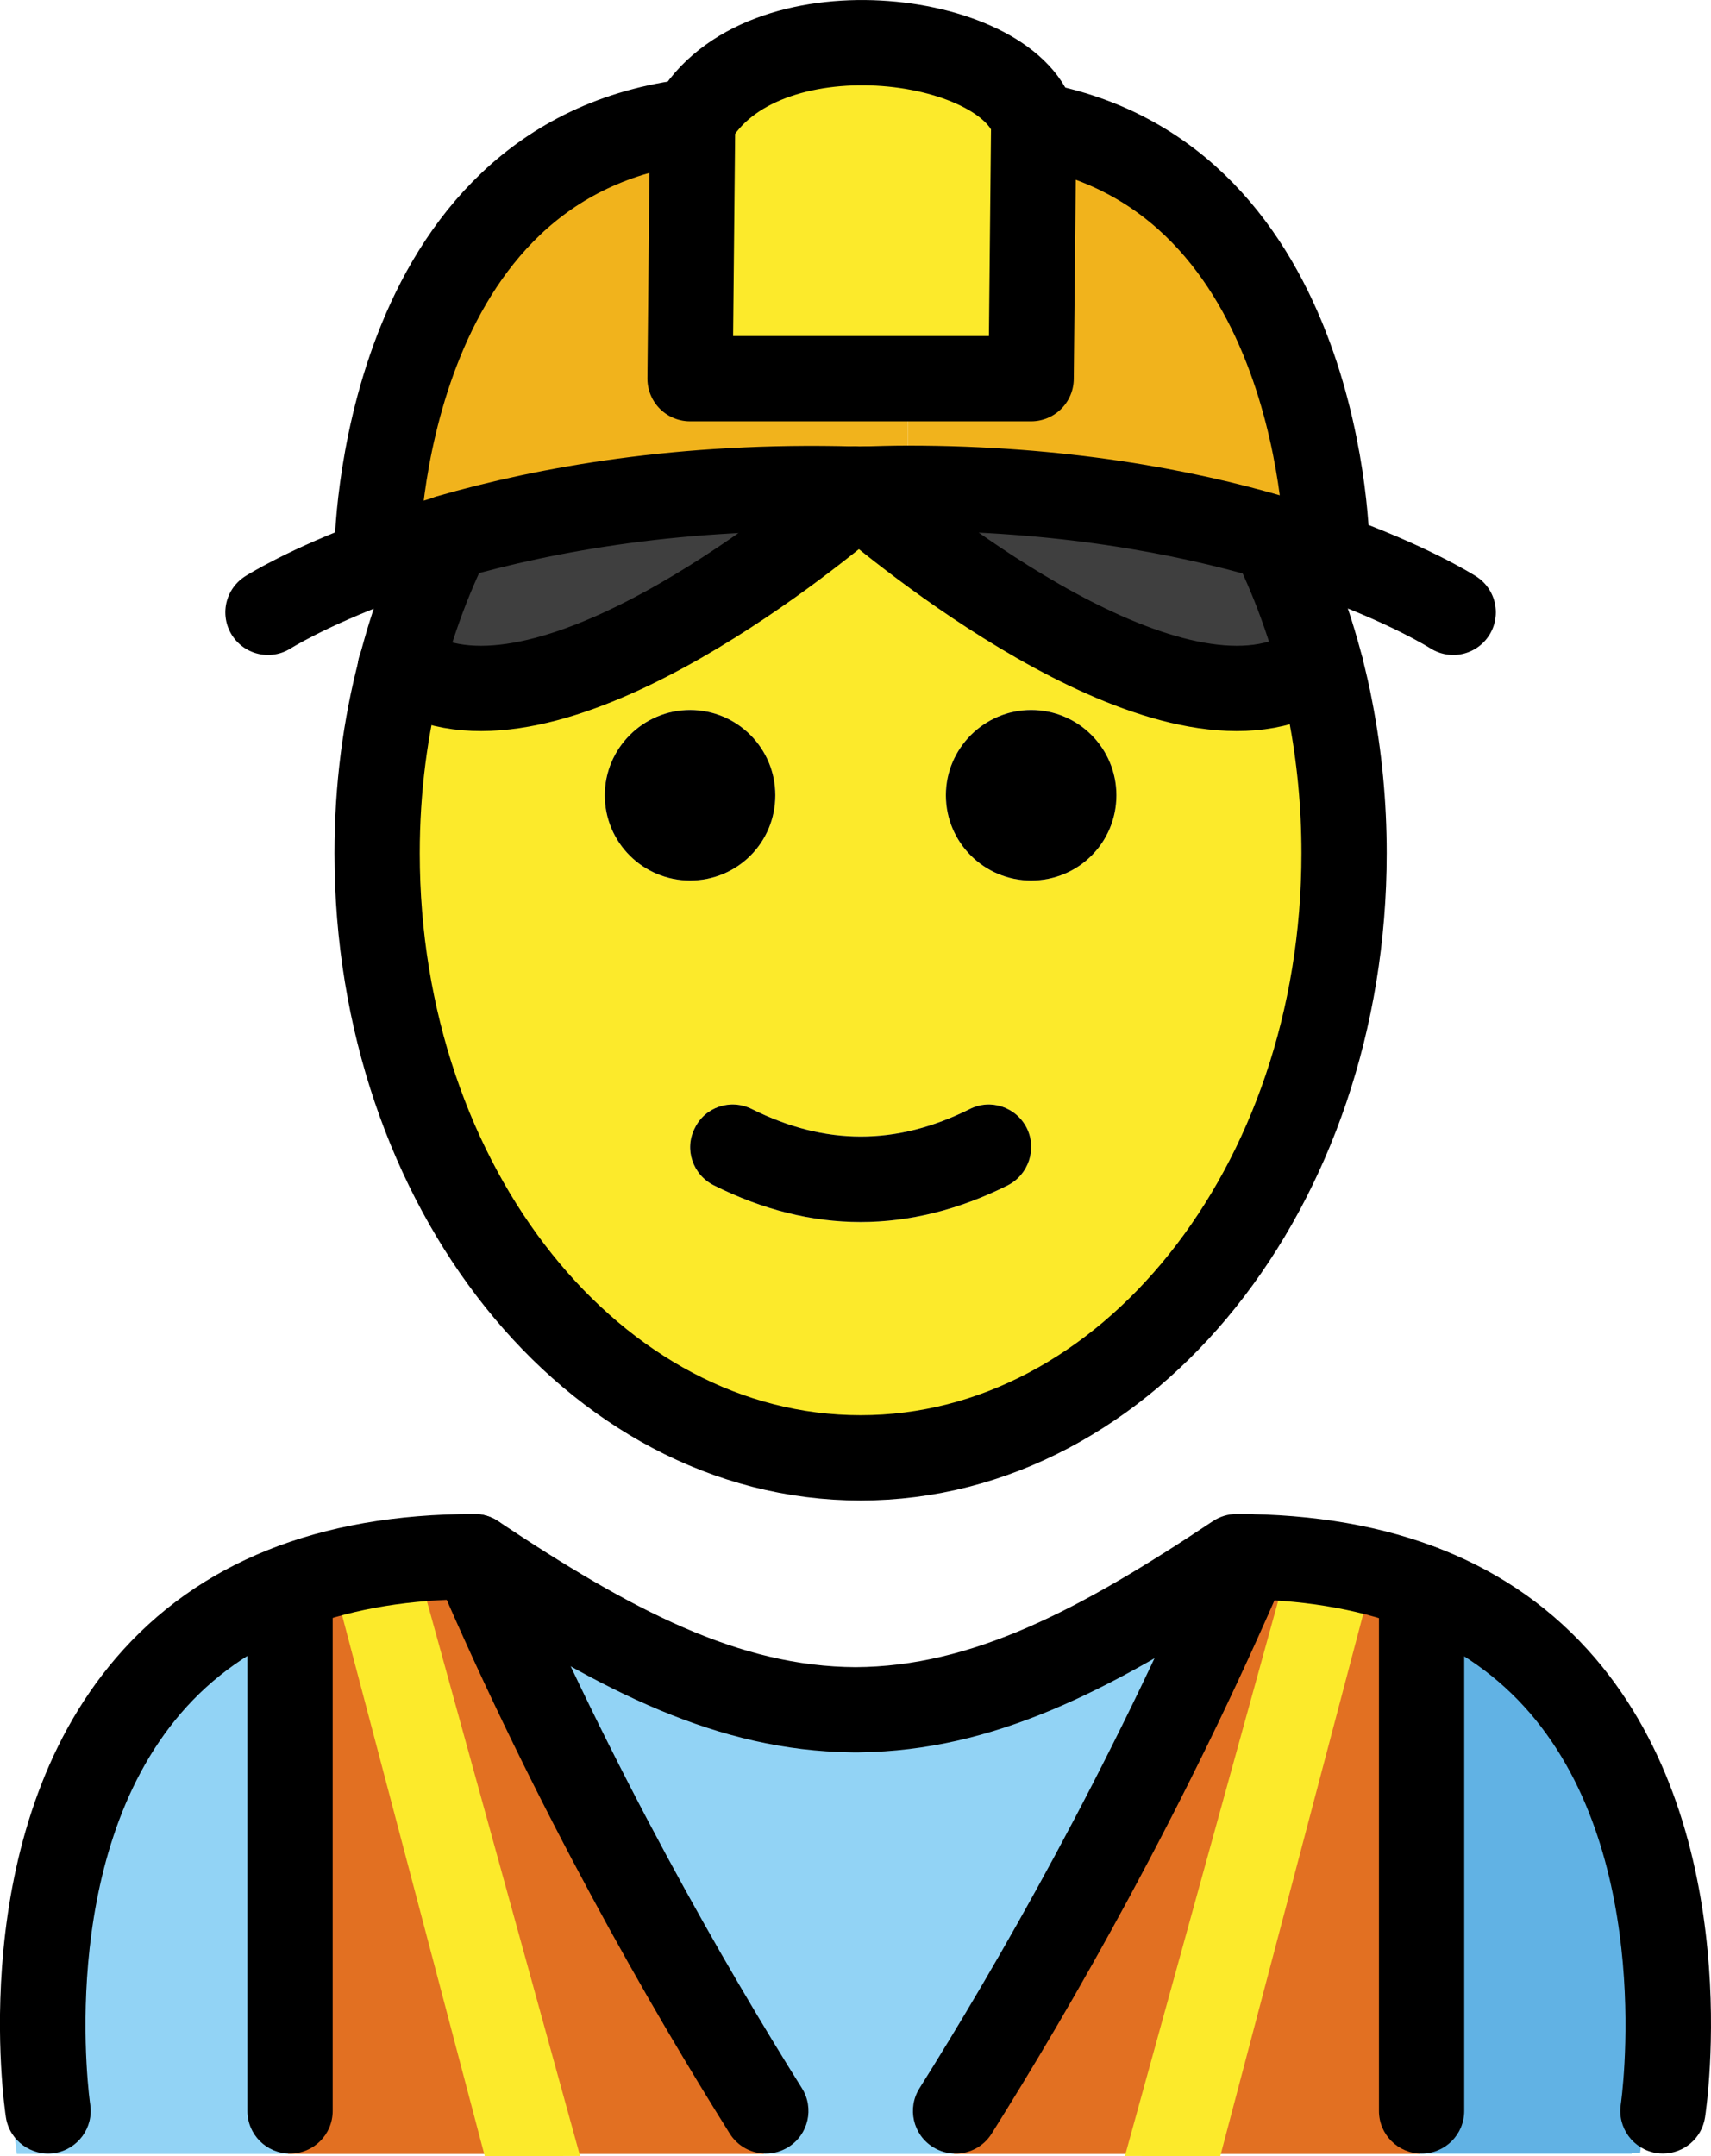 <svg xmlns="http://www.w3.org/2000/svg" xmlns:svg="http://www.w3.org/2000/svg" id="emoji" width="40.131" height="50.567" version="1.1" viewBox="0 0 40.131 50.567"><g id="color" transform="translate(-15.802,-8.381)"><path id="path1" fill="#92d3f5" d="m 54.071,58.897 c 0,0 2,-13.797 -10,-13.797 -3.192,2.119 -5.926,3.584 -9,3.578 h 0.125 c -3.074,0.006 -5.808,-1.458 -9,-3.578 -12,0 -10,13.797 -10,13.797"/><path id="path2" fill="#61b2e4" d="m 43.101,49.125 c 5.446,2.26 5.587,6.808 6.148,9.754 4.161,0 5.021,0 5.021,0 0,0 2.16,-14.925 -9.623,-14.925"/><path id="path3" fill="#e27022" d="M 49.1,58.897 V 45.824 l -4.096,-0.727 c -2.363,5.506 -5.014,10.899 -6.835,13.8 z"/><path id="path4" fill="#e27022" d="M 33.72,58.897 C 31.899,55.996 29.247,50.602 26.884,45.097 l -4.324,0.727 v 13.073 z"/><path id="path5" fill="#f1b31c" d="m 46.927,21.282 -0.04,0.1 c -0.38,-0.13 -0.79,-0.26 -1.23,-0.39 -2.11,-0.62 -4.99,-1.16 -8.56,-1.16 v -2.57 h 2.89 l 0.06,-5.96 c 6.84,1.21 6.88,9.98 6.88,9.98 z"/><path id="path6" fill="#f1b31c" d="m 37.097,17.262 v 2.57 c -0.34,0 -0.68,0.01 -1.03,0.02 h -0.16 c -0.03,0 -0.06,-0.01 -0.08,0 -4.02,-0.11 -7.21,0.47 -9.5,1.13 v 0.01 c -0.59,0.17 -1.12,0.35 -1.59,0.53 l -0.09,-0.24 c 0,0 0.05,-9.2 7.4,-10.06 l -0.06,6.04 z"/><polygon id="polygon6" fill="#fcea2b" points="45.976 45.221 42.187 58.945 44.423 58.948 47.911 45.723"/><polygon id="polygon7" fill="#fcea2b" points="25.619 45.221 29.407 58.945 27.172 58.948 23.683 45.723"/><path id="path7" fill="#fcea2b" d="m 40.047,11.302 -0.06,5.96 h -2.89 -5.11 l 0.06,-6.04 c 1.59,-2.81 7.37,-2.07 8,0 z"/></g><g id="hair" transform="translate(-15.802,-8.381)"><path id="path8" fill="#3f3f3f" d="m 35.827,19.852 c 0,0 0.04,0.04 0.12,0.11 -0.92,0.79 -6.87,5.73 -10.22,4.31 l -0.53,-0.21 c 0.28,-1.09 0.66,-2.12 1.13,-3.07 v -0.01 c 2.29,-0.66 5.48,-1.24 9.5,-1.13 z"/><path id="path9" fill="#3f3f3f" d="m 46.787,24.052 -0.62,0.22 c -3.35,1.42 -9.3,-3.52 -10.22,-4.31 0.08,-0.07 0.12,-0.11 0.12,-0.11 0.35,-0.01 0.69,-0.02 1.03,-0.02 3.57,0 6.45,0.54 8.56,1.16 0.47,0.95 0.85,1.98 1.13,3.06 z"/></g><g id="skin" transform="translate(-15.802,-8.381)"><path id="path10" fill="#fcea2b" d="m 47.007,25.032 c 0.21,1.08 0.32,2.21 0.32,3.36 0,7.83 -5.08,14.18 -11.34,14.18 -6.26,0 -11.34,-6.35 -11.34,-14.18 0,-1.51 0.19,-2.97 0.55,-4.33 l 0.53,0.21 c 3.35,1.42 9.3,-3.52 10.22,-4.31 0.92,0.79 6.87,5.73 10.22,4.31 l 0.62,-0.22 c 0.08,0.32 0.16,0.65 0.22,0.98 z m -5.02,2 c 0,-1.1 -0.89,-2 -2,-2 -1.1,0 -2,0.9 -2,2 0,1.11 0.9,2 2,2 1.11,0 2,-0.89 2,-2 z m -2.55,9.15 c 0.49,-0.25 0.69,-0.85 0.45,-1.34 -0.25,-0.5 -0.85,-0.7 -1.34,-0.45 -1.72,0.86 -3.39,0.86 -5.11,0 -0.5,-0.25 -1.1,-0.05 -1.34,0.45 -0.25,0.49 -0.05,1.09 0.45,1.34 1.14,0.57 2.29,0.86 3.44,0.86 1.15,0 2.31,-0.29 3.45,-0.86 z m -5.45,-9.15 c 0,-1.1 -0.89,-2 -2,-2 -1.1,0 -2,0.9 -2,2 0,1.11 0.9,2 2,2 1.11,0 2,-0.89 2,-2 z"/></g><g id="line" transform="translate(-15.802,-8.381)"><line id="line10" x1="24.651" x2="28.14" y1="45.472" y2="58.897" fill="none"/><path id="path11" d="m 54.807,58.888 c -0.051,0 -0.102,-0.003 -0.152,-0.011 -0.546,-0.084 -0.921,-0.594 -0.838,-1.139 0.009,-0.058 0.827,-5.741 -2.129,-9.178 -1.476,-1.715 -3.689,-2.612 -6.586,-2.669 -3.31,2.185 -6.027,3.545 -9.126,3.588 -0.021,0.002 -0.044,10e-4 -0.065,10e-4 -0.008,0 -0.014,0 -0.021,0 h -0.046 c -0.014,-10e-4 -0.027,0 -0.041,0 -0.015,0 -0.029,0 -0.044,-10e-4 -3.101,-0.043 -5.817,-1.403 -9.126,-3.588 -2.897,0.057 -5.11,0.954 -6.586,2.669 -2.956,3.437 -2.138,9.12 -2.129,9.178 0.083,0.545 -0.292,1.055 -0.838,1.139 -0.535,0.083 -1.055,-0.29 -1.139,-0.836 -0.041,-0.27 -0.973,-6.633 2.581,-10.775 1.923,-2.241 4.751,-3.377 8.407,-3.377 0.197,0 0.391,0.059 0.555,0.168 3.152,2.102 5.659,3.409 8.383,3.424 2.723,-0.014 5.229,-1.321 8.383,-3.424 0.164,-0.109 0.357,-0.168 0.555,-0.168 3.656,0 6.484,1.136 8.407,3.377 3.554,4.143 2.622,10.506 2.581,10.775 -0.076,0.494 -0.502,0.847 -0.986,0.847 z"/><path id="path12" d="m 33.766,58.889 c -0.333,0 -0.658,-0.166 -0.848,-0.469 -1.831,-2.916 -4.516,-7.564 -6.907,-13.137 -0.218,-0.508 0.018,-1.096 0.524,-1.313 0.507,-0.22 1.096,0.017 1.313,0.524 2.341,5.455 4.97,10.006 6.763,12.863 0.294,0.468 0.152,1.085 -0.315,1.378 -0.165,0.103 -0.349,0.153 -0.53,0.153 z"/><path id="path13" d="m 38.213,58.889 c -0.182,0 -0.365,-0.05 -0.53,-0.153 -0.468,-0.293 -0.609,-0.91 -0.315,-1.378 1.793,-2.857 4.422,-7.408 6.763,-12.863 0.217,-0.508 0.807,-0.743 1.313,-0.524 0.507,0.218 0.742,0.806 0.524,1.313 -2.392,5.573 -5.076,10.221 -6.907,13.137 -0.189,0.303 -0.515,0.469 -0.848,0.469 z"/><path id="path14" d="m 22.605,58.889 c -0.553,0 -1,-0.447 -1,-1 V 45.615 c 0,-0.553 0.447,-1 1,-1 0.553,0 1,0.447 1,1 v 12.274 c 0,0.553 -0.447,1 -1,1 z"/><path id="path15" d="m 49.145,58.889 c -0.553,0 -1,-0.447 -1,-1 V 45.615 c 0,-0.553 0.447,-1 1,-1 0.553,0 1,0.447 1,1 v 12.274 c 0,0.553 -0.447,1 -1,1 z"/><path id="path16" d="m 39.987,25.032 c 1.11,0 2,0.9 2,2 0,1.11 -0.89,2 -2,2 -1.1,0 -2,-0.89 -2,-2 0,-1.1 0.9,-2 2,-2 z"/><path id="path17" d="m 39.887,34.842 c 0.24,0.49 0.04,1.09 -0.45,1.34 -1.14,0.57 -2.3,0.86 -3.45,0.86 -1.15,0 -2.3,-0.29 -3.44,-0.86 -0.5,-0.25 -0.7,-0.85 -0.45,-1.34 0.24,-0.5 0.84,-0.7 1.34,-0.45 1.72,0.86 3.39,0.86 5.11,0 0.49,-0.25 1.09,-0.05 1.34,0.45 z"/><path id="path18" d="m 31.987,25.032 c 1.11,0 2,0.9 2,2 0,1.11 -0.89,2 -2,2 -1.1,0 -2,-0.89 -2,-2 0,-1.1 0.9,-2 2,-2 z"/><path id="path19" fill="none" stroke="#000" stroke-miterlimit="10" stroke-width="2" d="m 26.327,20.992 c -0.47,0.95 -0.85,1.98 -1.13,3.07 -0.36,1.36 -0.55,2.82 -0.55,4.33 0,7.83 5.08,14.18 11.34,14.18 6.26,0 11.34,-6.35 11.34,-14.18 0,-1.15 -0.11,-2.28 -0.32,-3.36 -0.06,-0.33 -0.14,-0.66 -0.22,-0.98 -0.28,-1.08 -0.66,-2.11 -1.13,-3.06"/><path id="path20" fill="none" stroke="#000" stroke-linecap="round" stroke-linejoin="round" stroke-miterlimit="10" stroke-width="2" d="m 26.327,20.992 c -0.59,0.17 -1.12,0.35 -1.59,0.53 -1.74,0.64 -2.65,1.22 -2.65,1.22"/><line id="line20" x1="26.327" x2="26.327" y1="20.982" y2="20.992" fill="none" stroke="#000" stroke-miterlimit="10" stroke-width="2"/><path id="path21" fill="none" stroke="#000" stroke-linecap="round" stroke-linejoin="round" stroke-miterlimit="10" stroke-width="2" d="m 49.887,22.742 c 0,0 -1.03,-0.66 -3,-1.36 -0.38,-0.13 -0.79,-0.26 -1.23,-0.39 -2.11,-0.62 -4.99,-1.16 -8.56,-1.16 -0.34,0 -0.68,0.01 -1.03,0.02 h -0.16 c -0.03,0 -0.06,-0.01 -0.08,0 -4.02,-0.11 -7.21,0.47 -9.5,1.13"/><path id="path22" fill="none" stroke="#000" stroke-linecap="round" stroke-linejoin="round" stroke-miterlimit="10" stroke-width="2" d="m 40.047,11.302 v -0.08 c -0.63,-2.07 -6.41,-2.81 -8,0 l -0.06,6.04 h 5.11 2.89 z"/><path id="path23" fill="none" stroke="#000" stroke-miterlimit="10" stroke-width="2" d="m 24.647,21.282 c 0,0 0.05,-9.2 7.4,-10.06"/><path id="path24" fill="none" stroke="#000" stroke-miterlimit="10" stroke-width="2" d="m 46.927,21.282 c 0,0 -0.04,-8.77 -6.88,-9.98 -0.16,-0.03 -0.34,-0.06 -0.51,-0.08"/><path id="path25" fill="none" stroke="#000" stroke-linecap="round" stroke-miterlimit="10" stroke-width="2" d="m 36.067,19.852 c 0,0 -0.04,0.04 -0.12,0.11 -0.92,0.79 -6.87,5.73 -10.22,4.31 l -0.53,-0.21 h -0.01"/><path id="path26" fill="none" stroke="#000" stroke-linecap="round" stroke-miterlimit="10" stroke-width="2" d="m 35.827,19.852 c 0,0 0.04,0.04 0.12,0.11 0.92,0.79 6.87,5.73 10.22,4.31 l 0.62,-0.22"/></g></svg>